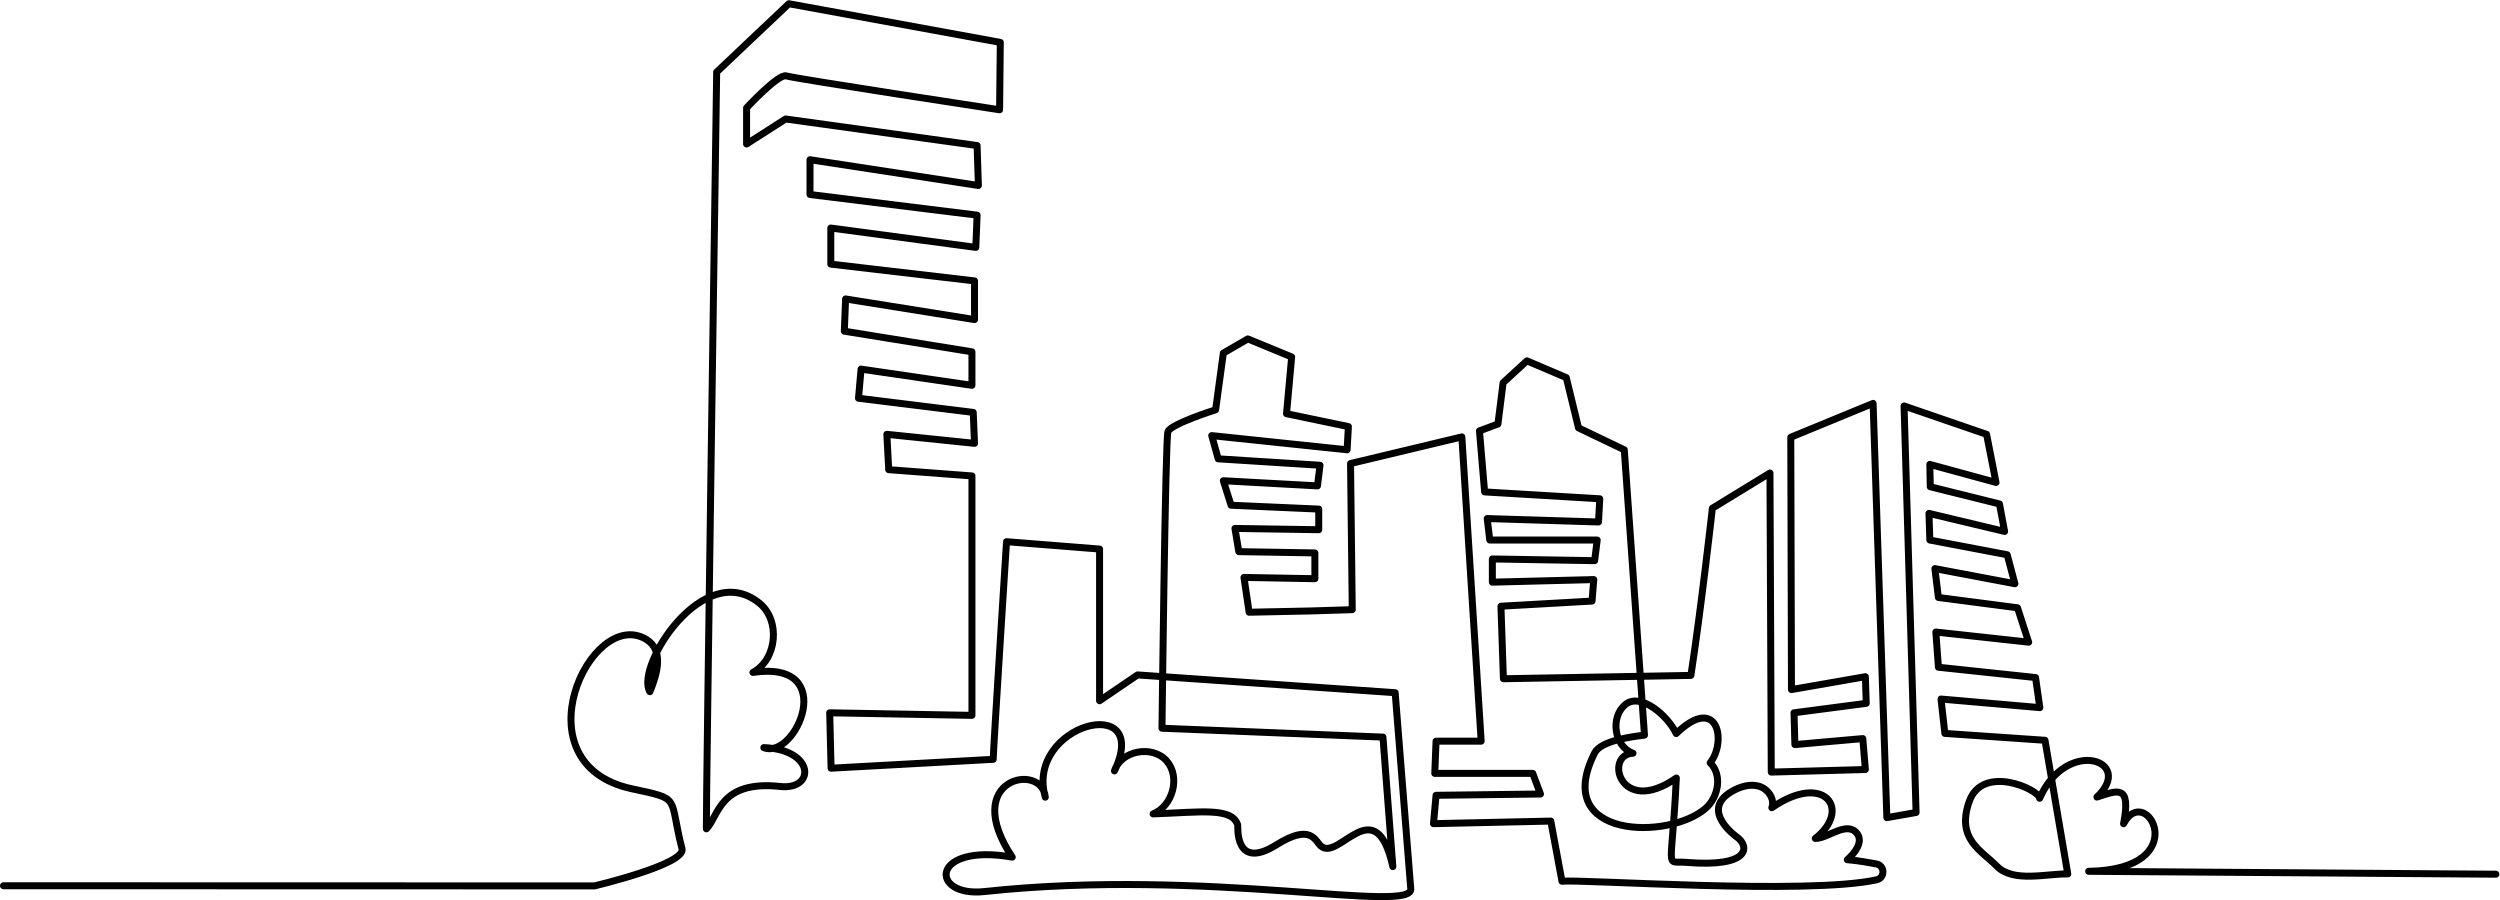 <?xml version="1.0" encoding="UTF-8" standalone="no"?>
<svg
   xmlns:dc="http://purl.org/dc/elements/1.1/"
   xmlns:cc="http://creativecommons.org/ns#"
   xmlns:rdf="http://www.w3.org/1999/02/22-rdf-syntax-ns#"
   xmlns:svg="http://www.w3.org/2000/svg"
   xmlns="http://www.w3.org/2000/svg"
   viewBox="0 0 1908.787 687.253"
   height="687.253"
   width="1908.787"
   xml:space="preserve"
   id="svg2"
   version="1.1"><defs
     id="defs6" /><g
     transform="matrix(1.333,0,0,-1.333,0,687.253)"
     id="g10"><g
       transform="scale(0.1)"
       id="g12"><path
         id="path14"
         style="fill:none;stroke:#000000;stroke-width:40;stroke-linecap:round;stroke-linejoin:round;stroke-miterlimit:10;stroke-dasharray:none;stroke-opacity:1"
         d="m 14295.9,148.48 -2332.6,16.54 c 616.5,9.519 328.6,519.39 200.1,272.57 43.5,227.23 -32.5,191.859 -152.7,152.64 221.6,209.231 -173.3,345.649 -328,-6.898 -4.8,51.578 -327,197.699 -403.4,-18.543 -76.3,-216.238 70.9,-280.848 158.3,-370.547 93.3,-95.703 285.6,-41.84 406.2,-44.312 l -130.5,765.511 -573.5,39.391 -22.1,196.908 566.1,-49.23 -24.6,172.31 -556.3,59.07 -14.8,201.64 531.7,-58.05 -64,196.92 -453.1,59.07 -20.1,165.33 458.4,-86.56 -44.3,165.94 -443,84.3 -5,152.61 433.2,-103.38 -29.5,157.53 -396.3,98.46 -2.4,128 379,-103.38 -54.1,275.68 -472.6,162.45 68.9,-2328.528 -167.4,-29.531 -78.8,2372.829 -471.5,-194.05 3.9,-1445.28 423.3,73.85 5,-152.61 -413.6,-54.16 5,-182.138 388.9,34.457 14.7,-177.219 -539,-14.781 -7.4,1713.181 -329.84,-201.85 c 0,0 -63.99,-573.49 -123.08,-957.48 l -1073.8,-19.08 -14.16,415.35 521.83,29.54 9.84,123.08 -580.89,-14.78 v 132.92 l 585.83,-9.84 14.76,118.15 h -615.36 l -14.77,123.07 637.51,-19.69 7.39,132.92 -659.67,39.38 -29.53,349.53 105.84,39.38 29.53,236.3 136.61,125.53 225.23,-95.99 70.15,-287.99 262.14,-125.53 115.69,-1634.41 c -75.86,-8.57 -250.04,-32.921 -284.74,-100.91 -252.92,-495.519 428.6,-501.379 636.28,-317.129 72.96,64.731 94.93,191.489 24.89,259.379 96.66,124.012 43.57,397.6 -194.72,167.821 -48.02,102.949 -206.05,238.819 -292.58,165.189 -86.51,-73.63 -62.1,-240.439 45.17,-277.85 -167.33,-6.91 -75.57,-367.929 248.19,-142.218 -26.31,-550.27 -67.94,-472.731 53.81,-482.871 377.55,-31.422 362.35,93.429 295.57,142.89 -1.52,1.117 -221.83,155.11 -29.56,264.34 46.57,26.449 102.24,43.879 153.64,28.719 51.4,-15.16 92,-72.699 73.6,-122.988 301.9,208.23 459.7,-11.493 248.7,-176.102 71.7,-1.25 182.7,104.73 240.3,27.141 34.9,-47.082 -12.5,-110.059 -56.6,-148.782 82.5,-7.507 117.7,-16.617 164.6,-24.039 50.6,-8.011 53.1,-80.14 3.1,-91.23 -392,-86.899 -1690.56,4.219 -1802.24,-8.25 l -64.01,344.601 -671.97,-14.769 14.76,162.449 598.14,7.391 -44.31,118.148 h -561.21 l 7.38,184.61 h 258.46 l -110.77,1742.71 -637.51,-152.61 9.84,-836.9 -236.29,-7.38 -354.46,-7.38 -29.53,199.37 406.13,-7.38 v 147.69 l -435.67,7.38 -22.15,132.92 479.98,-7.38 v 118.14 l -502.14,22.16 -44.3,140.3 539.06,-29.54 14.77,118.15 -583.37,36.92 -36.92,132.92 775.35,-81.22 7.4,132.91 -354.46,73.85 29.53,324.91 -251.06,103.38 -140.3,-81.23 -44.31,-324.91 c 0,0 -258.45,-81.23 -273.22,-125.53 -14.77,-44.31 -33.94,-1698.219 -33.94,-1698.219 l 1265.66,-50.879 56.71,-741.801 c -100.05,448.379 -309.45,26.301 -412.35,118.141 -33.61,30 -56.14,131.187 -254.51,6.699 C 7068.94,164.762 7091.3,424.582 7089.58,430 c -33.05,103.621 -211.48,73.121 -484.8,63.84 113.75,45.75 158.27,213.051 76.64,304.531 -81.63,91.488 -260.7,58.609 -298,-58.18 C 6600.87,1197.91 5869.85,1007.01 5987.1,589.602 5970.63,792.379 5496.09,699.871 5797.86,246.262 5324.09,328.922 5323.3,15.07 5638.46,49.012 6918.42,186.859 8114.52,-85.019 8080.22,68.699 L 7991.18,1188.08 6515.64,1289.84 6298.13,1141.9 v 868.88 l -532.98,42.27 c 0,0 -76.32,-1202.28 -76.32,-1246.57 l -928.57,-50.89 -7.92,317.38 814.74,-14.76 v 1371.44 l -476.7,35.9 -10.67,202.45 502.14,-51.7 -7.39,177.23 -657.2,81.23 14.77,166.77 635.05,-92.93 v 191.99 l -731.05,118.15 7.38,184.61 738.44,-118.15 v 221.54 l -823.17,95.99 v 206.76 l 830.55,-110.76 7.39,184.61 -957.06,118.15 v 199.37 l 964.44,-147.68 -7.38,228.91 -1096.77,152 -223.58,-143.16 v 206.77 c 0,0 183.16,197.91 227.46,183.15 44.31,-14.77 1221.71,-194.05 1221.71,-194.05 l 4.1,386.04 L 4518.5,5134.37 4104.98,4743 c 0,0 -61.66,-4227 -59.08,-4334.621 70.98,69.742 72.98,280.363 423.25,242.543 200.95,-21.711 200.35,211.109 -94.07,222.598 183.21,-73.301 436.34,504.68 -62.41,430.7 138.15,74.34 159.18,297.82 37.32,396.62 -320.28,259.67 -714.22,-364.94 -627.65,-507.17 43.59,104.98 81.5,239.38 -22.46,300.85 -316.72,187.3 -742.55,-715.411 -79.02,-857.188 287.31,-61.41 207.2,-39.422 285.97,-344.633 C 3923.94,204.16 3405.47,81.371 3405.47,81.371 L 20,82.289" /></g></g></svg>